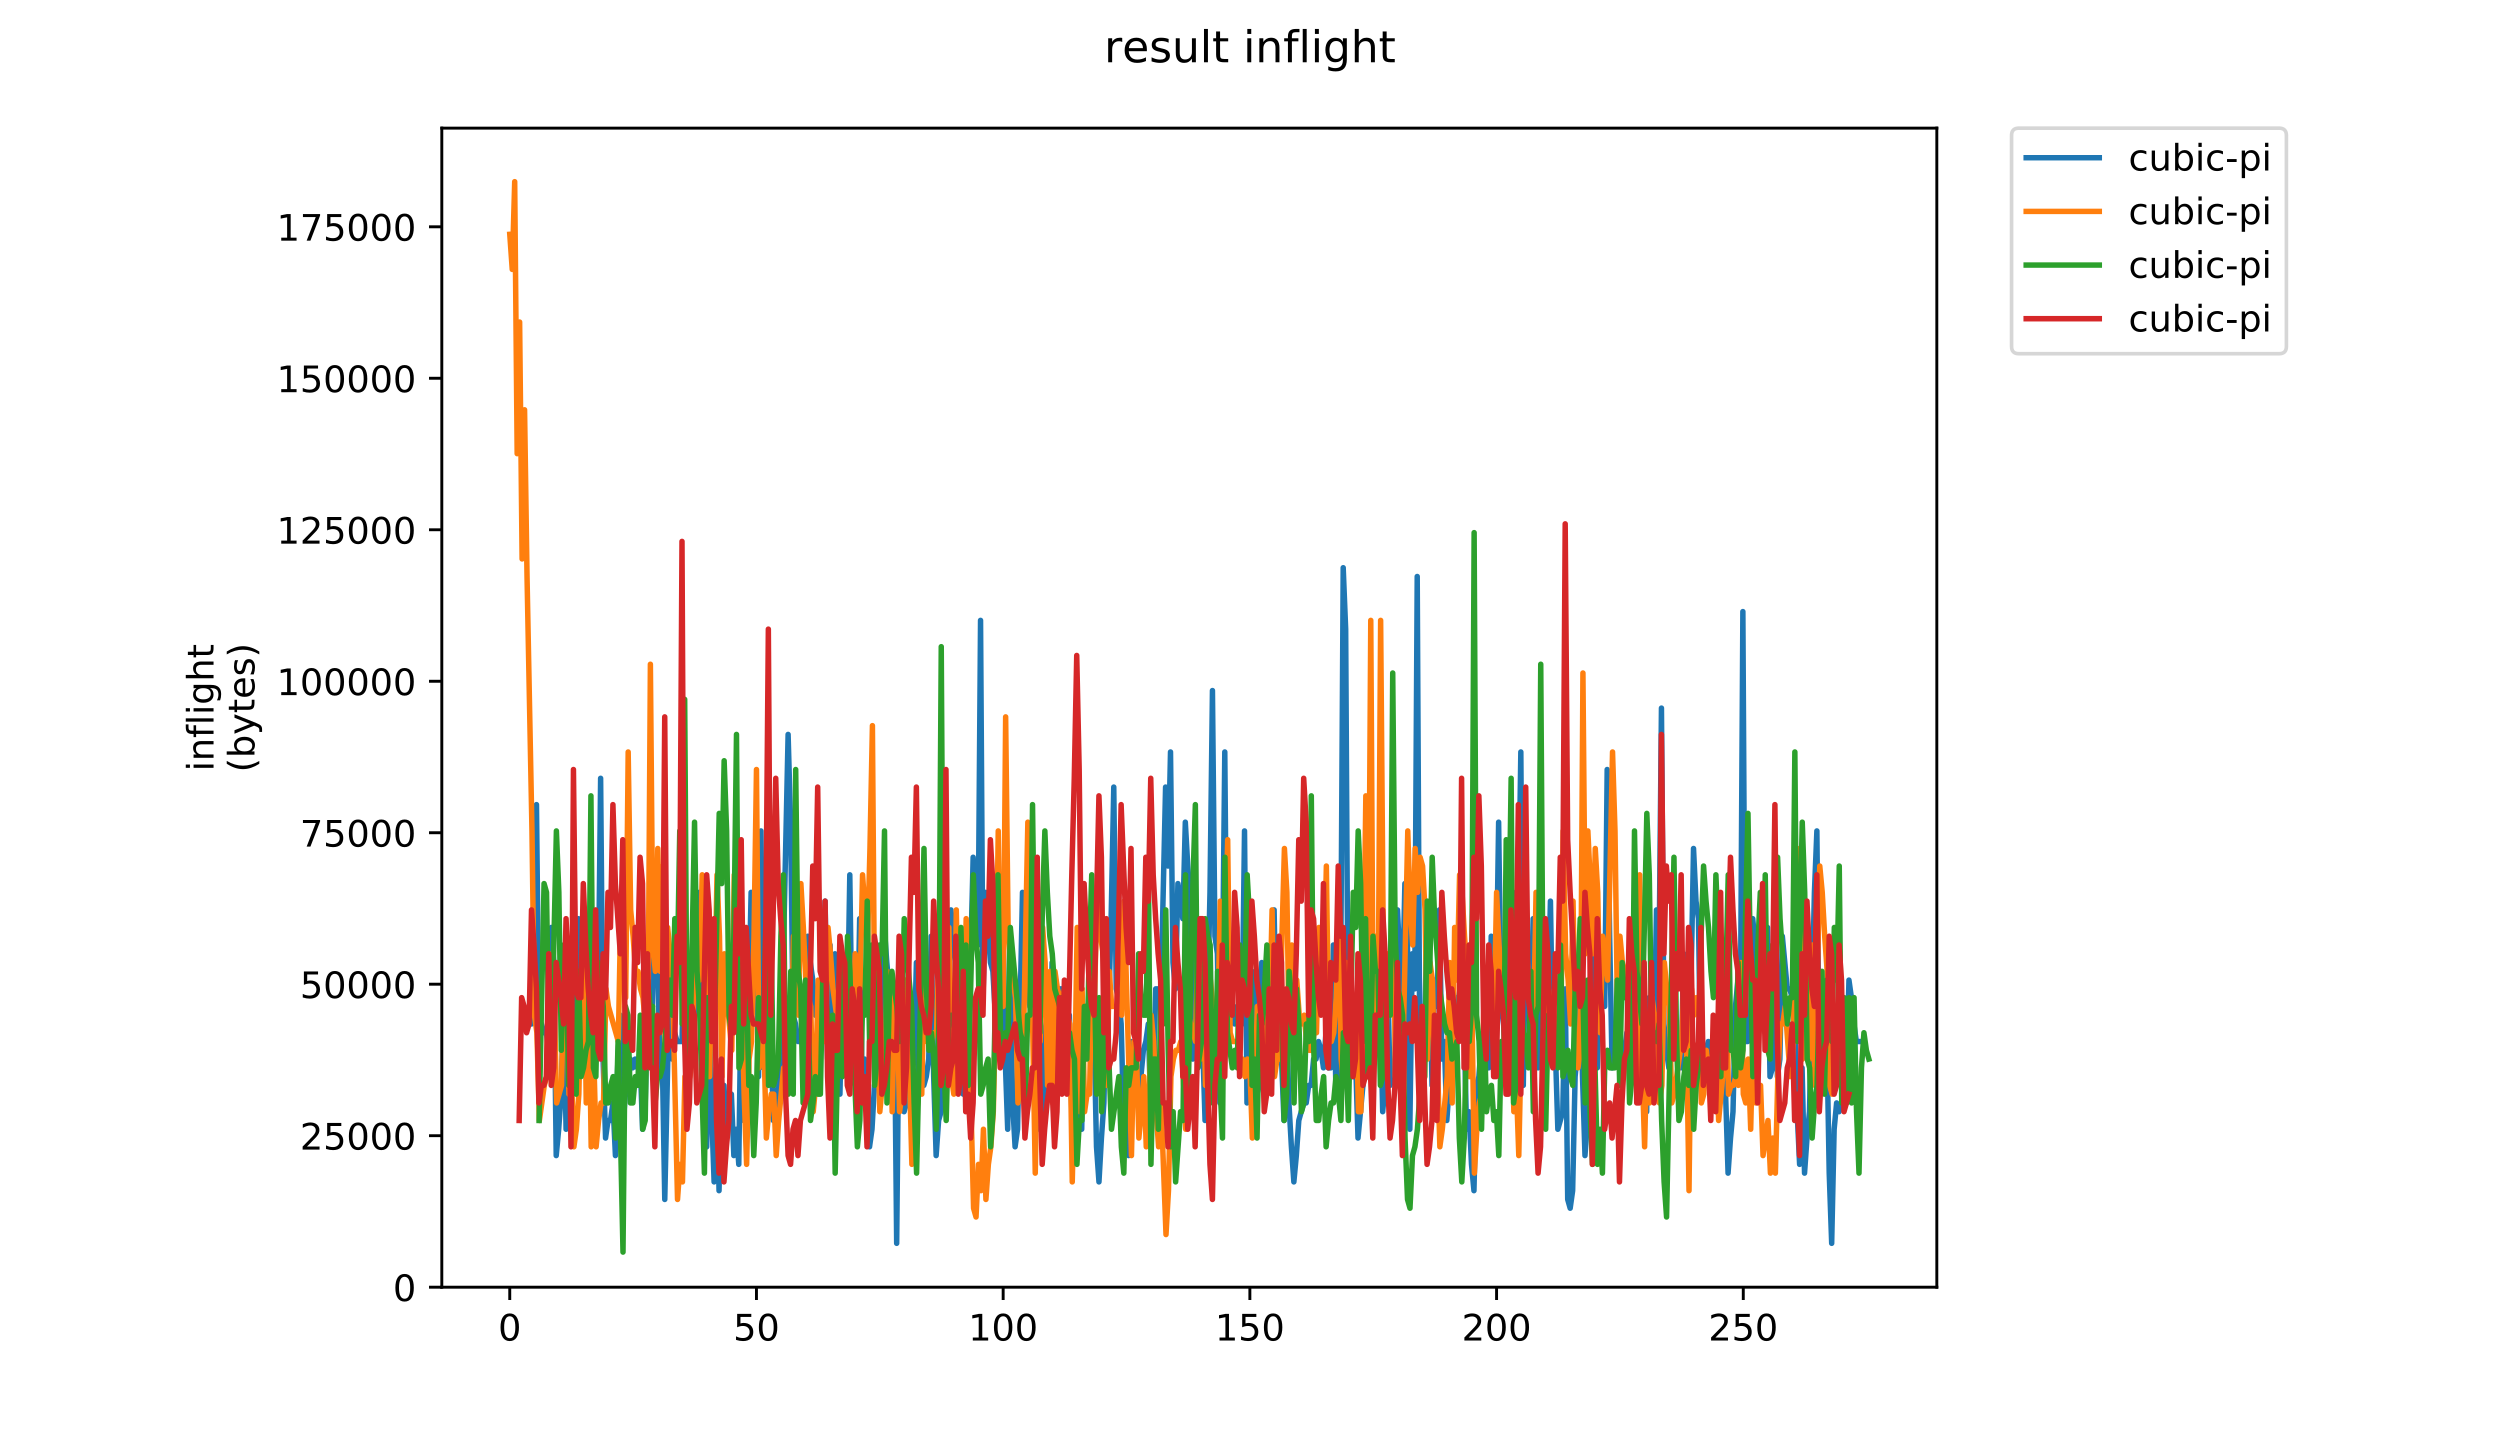 <?xml version="1.0" encoding="utf-8" standalone="no"?>
<!DOCTYPE svg PUBLIC "-//W3C//DTD SVG 1.1//EN"
  "http://www.w3.org/Graphics/SVG/1.1/DTD/svg11.dtd">
<!-- Created with matplotlib (https://matplotlib.org/) -->
<svg height="396pt" version="1.1" viewBox="0 0 684 396" width="684pt" xmlns="http://www.w3.org/2000/svg" xmlns:xlink="http://www.w3.org/1999/xlink">
 <defs>
  <style type="text/css">
*{stroke-linecap:butt;stroke-linejoin:round;}
  </style>
 </defs>
 <g id="figure_1">
  <g id="patch_1">
   <path d="M 0 396 
L 684 396 
L 684 0 
L 0 0 
z
" style="fill:#ffffff;"/>
  </g>
  <g id="axes_1">
   <g id="patch_2">
    <path d="M 120.879 352.174 
L 529.913 352.174 
L 529.913 35.062 
L 120.879 35.062 
z
" style="fill:#ffffff;"/>
   </g>
   <g id="matplotlib.axis_1">
    <g id="xtick_1">
     <g id="line2d_1">
      <defs>
       <path d="M 0 0 
L 0 3.5 
" id="mb5a540cf97" style="stroke:#000000;stroke-width:0.8;"/>
      </defs>
      <g>
       <use style="stroke:#000000;stroke-width:0.8;" x="139.468" xlink:href="#mb5a540cf97" y="352.174"/>
      </g>
     </g>
     <g id="text_1">
      <!-- 0 -->
      <defs>
       <path d="M 31.781 66.406 
Q 24.172 66.406 20.328 58.906 
Q 16.5 51.422 16.5 36.375 
Q 16.5 21.391 20.328 13.891 
Q 24.172 6.391 31.781 6.391 
Q 39.453 6.391 43.281 13.891 
Q 47.125 21.391 47.125 36.375 
Q 47.125 51.422 43.281 58.906 
Q 39.453 66.406 31.781 66.406 
z
M 31.781 74.219 
Q 44.047 74.219 50.516 64.516 
Q 56.984 54.828 56.984 36.375 
Q 56.984 17.969 50.516 8.266 
Q 44.047 -1.422 31.781 -1.422 
Q 19.531 -1.422 13.062 8.266 
Q 6.594 17.969 6.594 36.375 
Q 6.594 54.828 13.062 64.516 
Q 19.531 74.219 31.781 74.219 
z
" id="DejaVuSans-48"/>
      </defs>
      <g transform="translate(136.287 366.773)scale(0.1 -0.1)">
       <use xlink:href="#DejaVuSans-48"/>
      </g>
     </g>
    </g>
    <g id="xtick_2">
     <g id="line2d_2">
      <g>
       <use style="stroke:#000000;stroke-width:0.8;" x="206.967" xlink:href="#mb5a540cf97" y="352.174"/>
      </g>
     </g>
     <g id="text_2">
      <!-- 50 -->
      <defs>
       <path d="M 10.797 72.906 
L 49.516 72.906 
L 49.516 64.594 
L 19.828 64.594 
L 19.828 46.734 
Q 21.969 47.469 24.109 47.828 
Q 26.266 48.188 28.422 48.188 
Q 40.625 48.188 47.75 41.5 
Q 54.891 34.812 54.891 23.391 
Q 54.891 11.625 47.562 5.094 
Q 40.234 -1.422 26.906 -1.422 
Q 22.312 -1.422 17.547 -0.641 
Q 12.797 0.141 7.719 1.703 
L 7.719 11.625 
Q 12.109 9.234 16.797 8.062 
Q 21.484 6.891 26.703 6.891 
Q 35.156 6.891 40.078 11.328 
Q 45.016 15.766 45.016 23.391 
Q 45.016 31 40.078 35.438 
Q 35.156 39.891 26.703 39.891 
Q 22.75 39.891 18.812 39.016 
Q 14.891 38.141 10.797 36.281 
z
" id="DejaVuSans-53"/>
      </defs>
      <g transform="translate(200.604 366.773)scale(0.1 -0.1)">
       <use xlink:href="#DejaVuSans-53"/>
       <use x="63.623" xlink:href="#DejaVuSans-48"/>
      </g>
     </g>
    </g>
    <g id="xtick_3">
     <g id="line2d_3">
      <g>
       <use style="stroke:#000000;stroke-width:0.8;" x="274.465" xlink:href="#mb5a540cf97" y="352.174"/>
      </g>
     </g>
     <g id="text_3">
      <!-- 100 -->
      <defs>
       <path d="M 12.406 8.297 
L 28.516 8.297 
L 28.516 63.922 
L 10.984 60.406 
L 10.984 69.391 
L 28.422 72.906 
L 38.281 72.906 
L 38.281 8.297 
L 54.391 8.297 
L 54.391 0 
L 12.406 0 
z
" id="DejaVuSans-49"/>
      </defs>
      <g transform="translate(264.922 366.773)scale(0.1 -0.1)">
       <use xlink:href="#DejaVuSans-49"/>
       <use x="63.623" xlink:href="#DejaVuSans-48"/>
       <use x="127.246" xlink:href="#DejaVuSans-48"/>
      </g>
     </g>
    </g>
    <g id="xtick_4">
     <g id="line2d_4">
      <g>
       <use style="stroke:#000000;stroke-width:0.8;" x="341.964" xlink:href="#mb5a540cf97" y="352.174"/>
      </g>
     </g>
     <g id="text_4">
      <!-- 150 -->
      <g transform="translate(332.42 366.773)scale(0.1 -0.1)">
       <use xlink:href="#DejaVuSans-49"/>
       <use x="63.623" xlink:href="#DejaVuSans-53"/>
       <use x="127.246" xlink:href="#DejaVuSans-48"/>
      </g>
     </g>
    </g>
    <g id="xtick_5">
     <g id="line2d_5">
      <g>
       <use style="stroke:#000000;stroke-width:0.8;" x="409.463" xlink:href="#mb5a540cf97" y="352.174"/>
      </g>
     </g>
     <g id="text_5">
      <!-- 200 -->
      <defs>
       <path d="M 19.188 8.297 
L 53.609 8.297 
L 53.609 0 
L 7.328 0 
L 7.328 8.297 
Q 12.938 14.109 22.625 23.891 
Q 32.328 33.688 34.812 36.531 
Q 39.547 41.844 41.422 45.531 
Q 43.312 49.219 43.312 52.781 
Q 43.312 58.594 39.234 62.25 
Q 35.156 65.922 28.609 65.922 
Q 23.969 65.922 18.812 64.312 
Q 13.672 62.703 7.812 59.422 
L 7.812 69.391 
Q 13.766 71.781 18.938 73 
Q 24.125 74.219 28.422 74.219 
Q 39.75 74.219 46.484 68.547 
Q 53.219 62.891 53.219 53.422 
Q 53.219 48.922 51.531 44.891 
Q 49.859 40.875 45.406 35.406 
Q 44.188 33.984 37.641 27.219 
Q 31.109 20.453 19.188 8.297 
z
" id="DejaVuSans-50"/>
      </defs>
      <g transform="translate(399.919 366.773)scale(0.1 -0.1)">
       <use xlink:href="#DejaVuSans-50"/>
       <use x="63.623" xlink:href="#DejaVuSans-48"/>
       <use x="127.246" xlink:href="#DejaVuSans-48"/>
      </g>
     </g>
    </g>
    <g id="xtick_6">
     <g id="line2d_6">
      <g>
       <use style="stroke:#000000;stroke-width:0.8;" x="476.961" xlink:href="#mb5a540cf97" y="352.174"/>
      </g>
     </g>
     <g id="text_6">
      <!-- 250 -->
      <g transform="translate(467.417 366.773)scale(0.1 -0.1)">
       <use xlink:href="#DejaVuSans-50"/>
       <use x="63.623" xlink:href="#DejaVuSans-53"/>
       <use x="127.246" xlink:href="#DejaVuSans-48"/>
      </g>
     </g>
    </g>
   </g>
   <g id="matplotlib.axis_2">
    <g id="ytick_1">
     <g id="line2d_7">
      <defs>
       <path d="M 0 0 
L -3.5 0 
" id="mb38a19f67f" style="stroke:#000000;stroke-width:0.8;"/>
      </defs>
      <g>
       <use style="stroke:#000000;stroke-width:0.8;" x="120.879" xlink:href="#mb38a19f67f" y="352.174"/>
      </g>
     </g>
     <g id="text_7">
      <!-- 0 -->
      <g transform="translate(107.516 355.973)scale(0.1 -0.1)">
       <use xlink:href="#DejaVuSans-48"/>
      </g>
     </g>
    </g>
    <g id="ytick_2">
     <g id="line2d_8">
      <g>
       <use style="stroke:#000000;stroke-width:0.8;" x="120.879" xlink:href="#mb38a19f67f" y="310.728"/>
      </g>
     </g>
     <g id="text_8">
      <!-- 25000 -->
      <g transform="translate(82.066 314.528)scale(0.1 -0.1)">
       <use xlink:href="#DejaVuSans-50"/>
       <use x="63.623" xlink:href="#DejaVuSans-53"/>
       <use x="127.246" xlink:href="#DejaVuSans-48"/>
       <use x="190.869" xlink:href="#DejaVuSans-48"/>
       <use x="254.492" xlink:href="#DejaVuSans-48"/>
      </g>
     </g>
    </g>
    <g id="ytick_3">
     <g id="line2d_9">
      <g>
       <use style="stroke:#000000;stroke-width:0.8;" x="120.879" xlink:href="#mb38a19f67f" y="269.283"/>
      </g>
     </g>
     <g id="text_9">
      <!-- 50000 -->
      <g transform="translate(82.066 273.082)scale(0.1 -0.1)">
       <use xlink:href="#DejaVuSans-53"/>
       <use x="63.623" xlink:href="#DejaVuSans-48"/>
       <use x="127.246" xlink:href="#DejaVuSans-48"/>
       <use x="190.869" xlink:href="#DejaVuSans-48"/>
       <use x="254.492" xlink:href="#DejaVuSans-48"/>
      </g>
     </g>
    </g>
    <g id="ytick_4">
     <g id="line2d_10">
      <g>
       <use style="stroke:#000000;stroke-width:0.8;" x="120.879" xlink:href="#mb38a19f67f" y="227.837"/>
      </g>
     </g>
     <g id="text_10">
      <!-- 75000 -->
      <defs>
       <path d="M 8.203 72.906 
L 55.078 72.906 
L 55.078 68.703 
L 28.609 0 
L 18.312 0 
L 43.219 64.594 
L 8.203 64.594 
z
" id="DejaVuSans-55"/>
      </defs>
      <g transform="translate(82.066 231.636)scale(0.1 -0.1)">
       <use xlink:href="#DejaVuSans-55"/>
       <use x="63.623" xlink:href="#DejaVuSans-53"/>
       <use x="127.246" xlink:href="#DejaVuSans-48"/>
       <use x="190.869" xlink:href="#DejaVuSans-48"/>
       <use x="254.492" xlink:href="#DejaVuSans-48"/>
      </g>
     </g>
    </g>
    <g id="ytick_5">
     <g id="line2d_11">
      <g>
       <use style="stroke:#000000;stroke-width:0.8;" x="120.879" xlink:href="#mb38a19f67f" y="186.391"/>
      </g>
     </g>
     <g id="text_11">
      <!-- 100000 -->
      <g transform="translate(75.704 190.19)scale(0.1 -0.1)">
       <use xlink:href="#DejaVuSans-49"/>
       <use x="63.623" xlink:href="#DejaVuSans-48"/>
       <use x="127.246" xlink:href="#DejaVuSans-48"/>
       <use x="190.869" xlink:href="#DejaVuSans-48"/>
       <use x="254.492" xlink:href="#DejaVuSans-48"/>
       <use x="318.115" xlink:href="#DejaVuSans-48"/>
      </g>
     </g>
    </g>
    <g id="ytick_6">
     <g id="line2d_12">
      <g>
       <use style="stroke:#000000;stroke-width:0.8;" x="120.879" xlink:href="#mb38a19f67f" y="144.945"/>
      </g>
     </g>
     <g id="text_12">
      <!-- 125000 -->
      <g transform="translate(75.704 148.744)scale(0.1 -0.1)">
       <use xlink:href="#DejaVuSans-49"/>
       <use x="63.623" xlink:href="#DejaVuSans-50"/>
       <use x="127.246" xlink:href="#DejaVuSans-53"/>
       <use x="190.869" xlink:href="#DejaVuSans-48"/>
       <use x="254.492" xlink:href="#DejaVuSans-48"/>
       <use x="318.115" xlink:href="#DejaVuSans-48"/>
      </g>
     </g>
    </g>
    <g id="ytick_7">
     <g id="line2d_13">
      <g>
       <use style="stroke:#000000;stroke-width:0.8;" x="120.879" xlink:href="#mb38a19f67f" y="103.499"/>
      </g>
     </g>
     <g id="text_13">
      <!-- 150000 -->
      <g transform="translate(75.704 107.298)scale(0.1 -0.1)">
       <use xlink:href="#DejaVuSans-49"/>
       <use x="63.623" xlink:href="#DejaVuSans-53"/>
       <use x="127.246" xlink:href="#DejaVuSans-48"/>
       <use x="190.869" xlink:href="#DejaVuSans-48"/>
       <use x="254.492" xlink:href="#DejaVuSans-48"/>
       <use x="318.115" xlink:href="#DejaVuSans-48"/>
      </g>
     </g>
    </g>
    <g id="ytick_8">
     <g id="line2d_14">
      <g>
       <use style="stroke:#000000;stroke-width:0.8;" x="120.879" xlink:href="#mb38a19f67f" y="62.053"/>
      </g>
     </g>
     <g id="text_14">
      <!-- 175000 -->
      <g transform="translate(75.704 65.853)scale(0.1 -0.1)">
       <use xlink:href="#DejaVuSans-49"/>
       <use x="63.623" xlink:href="#DejaVuSans-55"/>
       <use x="127.246" xlink:href="#DejaVuSans-53"/>
       <use x="190.869" xlink:href="#DejaVuSans-48"/>
       <use x="254.492" xlink:href="#DejaVuSans-48"/>
       <use x="318.115" xlink:href="#DejaVuSans-48"/>
      </g>
     </g>
    </g>
    <g id="text_15">
     <!-- inflight -->
     <defs>
      <path d="M 9.422 54.688 
L 18.406 54.688 
L 18.406 0 
L 9.422 0 
z
M 9.422 75.984 
L 18.406 75.984 
L 18.406 64.594 
L 9.422 64.594 
z
" id="DejaVuSans-105"/>
      <path d="M 54.891 33.016 
L 54.891 0 
L 45.906 0 
L 45.906 32.719 
Q 45.906 40.484 42.875 44.328 
Q 39.844 48.188 33.797 48.188 
Q 26.516 48.188 22.312 43.547 
Q 18.109 38.922 18.109 30.906 
L 18.109 0 
L 9.078 0 
L 9.078 54.688 
L 18.109 54.688 
L 18.109 46.188 
Q 21.344 51.125 25.703 53.562 
Q 30.078 56 35.797 56 
Q 45.219 56 50.047 50.172 
Q 54.891 44.344 54.891 33.016 
z
" id="DejaVuSans-110"/>
      <path d="M 37.109 75.984 
L 37.109 68.5 
L 28.516 68.5 
Q 23.688 68.5 21.797 66.547 
Q 19.922 64.594 19.922 59.516 
L 19.922 54.688 
L 34.719 54.688 
L 34.719 47.703 
L 19.922 47.703 
L 19.922 0 
L 10.891 0 
L 10.891 47.703 
L 2.297 47.703 
L 2.297 54.688 
L 10.891 54.688 
L 10.891 58.5 
Q 10.891 67.625 15.141 71.797 
Q 19.391 75.984 28.609 75.984 
z
" id="DejaVuSans-102"/>
      <path d="M 9.422 75.984 
L 18.406 75.984 
L 18.406 0 
L 9.422 0 
z
" id="DejaVuSans-108"/>
      <path d="M 45.406 27.984 
Q 45.406 37.75 41.375 43.109 
Q 37.359 48.484 30.078 48.484 
Q 22.859 48.484 18.828 43.109 
Q 14.797 37.75 14.797 27.984 
Q 14.797 18.266 18.828 12.891 
Q 22.859 7.516 30.078 7.516 
Q 37.359 7.516 41.375 12.891 
Q 45.406 18.266 45.406 27.984 
z
M 54.391 6.781 
Q 54.391 -7.172 48.188 -13.984 
Q 42 -20.797 29.203 -20.797 
Q 24.469 -20.797 20.266 -20.094 
Q 16.062 -19.391 12.109 -17.922 
L 12.109 -9.188 
Q 16.062 -11.328 19.922 -12.344 
Q 23.781 -13.375 27.781 -13.375 
Q 36.625 -13.375 41.016 -8.766 
Q 45.406 -4.156 45.406 5.172 
L 45.406 9.625 
Q 42.625 4.781 38.281 2.391 
Q 33.938 0 27.875 0 
Q 17.828 0 11.672 7.656 
Q 5.516 15.328 5.516 27.984 
Q 5.516 40.672 11.672 48.328 
Q 17.828 56 27.875 56 
Q 33.938 56 38.281 53.609 
Q 42.625 51.219 45.406 46.391 
L 45.406 54.688 
L 54.391 54.688 
z
" id="DejaVuSans-103"/>
      <path d="M 54.891 33.016 
L 54.891 0 
L 45.906 0 
L 45.906 32.719 
Q 45.906 40.484 42.875 44.328 
Q 39.844 48.188 33.797 48.188 
Q 26.516 48.188 22.312 43.547 
Q 18.109 38.922 18.109 30.906 
L 18.109 0 
L 9.078 0 
L 9.078 75.984 
L 18.109 75.984 
L 18.109 46.188 
Q 21.344 51.125 25.703 53.562 
Q 30.078 56 35.797 56 
Q 45.219 56 50.047 50.172 
Q 54.891 44.344 54.891 33.016 
z
" id="DejaVuSans-104"/>
      <path d="M 18.312 70.219 
L 18.312 54.688 
L 36.812 54.688 
L 36.812 47.703 
L 18.312 47.703 
L 18.312 18.016 
Q 18.312 11.328 20.141 9.422 
Q 21.969 7.516 27.594 7.516 
L 36.812 7.516 
L 36.812 0 
L 27.594 0 
Q 17.188 0 13.234 3.875 
Q 9.281 7.766 9.281 18.016 
L 9.281 47.703 
L 2.688 47.703 
L 2.688 54.688 
L 9.281 54.688 
L 9.281 70.219 
z
" id="DejaVuSans-116"/>
     </defs>
     <g transform="translate(58.426 211.018)rotate(-90)scale(0.1 -0.1)">
      <use xlink:href="#DejaVuSans-105"/>
      <use x="27.783" xlink:href="#DejaVuSans-110"/>
      <use x="91.162" xlink:href="#DejaVuSans-102"/>
      <use x="126.367" xlink:href="#DejaVuSans-108"/>
      <use x="154.15" xlink:href="#DejaVuSans-105"/>
      <use x="181.934" xlink:href="#DejaVuSans-103"/>
      <use x="245.41" xlink:href="#DejaVuSans-104"/>
      <use x="308.789" xlink:href="#DejaVuSans-116"/>
     </g>
     <!-- (bytes) -->
     <defs>
      <path d="M 31 75.875 
Q 24.469 64.656 21.281 53.656 
Q 18.109 42.672 18.109 31.391 
Q 18.109 20.125 21.312 9.062 
Q 24.516 -2 31 -13.188 
L 23.188 -13.188 
Q 15.875 -1.703 12.234 9.375 
Q 8.594 20.453 8.594 31.391 
Q 8.594 42.281 12.203 53.312 
Q 15.828 64.359 23.188 75.875 
z
" id="DejaVuSans-40"/>
      <path d="M 48.688 27.297 
Q 48.688 37.203 44.609 42.844 
Q 40.531 48.484 33.406 48.484 
Q 26.266 48.484 22.188 42.844 
Q 18.109 37.203 18.109 27.297 
Q 18.109 17.391 22.188 11.75 
Q 26.266 6.109 33.406 6.109 
Q 40.531 6.109 44.609 11.75 
Q 48.688 17.391 48.688 27.297 
z
M 18.109 46.391 
Q 20.953 51.266 25.266 53.625 
Q 29.594 56 35.594 56 
Q 45.562 56 51.781 48.094 
Q 58.016 40.188 58.016 27.297 
Q 58.016 14.406 51.781 6.484 
Q 45.562 -1.422 35.594 -1.422 
Q 29.594 -1.422 25.266 0.953 
Q 20.953 3.328 18.109 8.203 
L 18.109 0 
L 9.078 0 
L 9.078 75.984 
L 18.109 75.984 
z
" id="DejaVuSans-98"/>
      <path d="M 32.172 -5.078 
Q 28.375 -14.844 24.75 -17.812 
Q 21.141 -20.797 15.094 -20.797 
L 7.906 -20.797 
L 7.906 -13.281 
L 13.188 -13.281 
Q 16.891 -13.281 18.938 -11.516 
Q 21 -9.766 23.484 -3.219 
L 25.094 0.875 
L 2.984 54.688 
L 12.5 54.688 
L 29.594 11.922 
L 46.688 54.688 
L 56.203 54.688 
z
" id="DejaVuSans-121"/>
      <path d="M 56.203 29.594 
L 56.203 25.203 
L 14.891 25.203 
Q 15.484 15.922 20.484 11.062 
Q 25.484 6.203 34.422 6.203 
Q 39.594 6.203 44.453 7.469 
Q 49.312 8.734 54.109 11.281 
L 54.109 2.781 
Q 49.266 0.734 44.188 -0.344 
Q 39.109 -1.422 33.891 -1.422 
Q 20.797 -1.422 13.156 6.188 
Q 5.516 13.812 5.516 26.812 
Q 5.516 40.234 12.766 48.109 
Q 20.016 56 32.328 56 
Q 43.359 56 49.781 48.891 
Q 56.203 41.797 56.203 29.594 
z
M 47.219 32.234 
Q 47.125 39.594 43.094 43.984 
Q 39.062 48.391 32.422 48.391 
Q 24.906 48.391 20.391 44.141 
Q 15.875 39.891 15.188 32.172 
z
" id="DejaVuSans-101"/>
      <path d="M 44.281 53.078 
L 44.281 44.578 
Q 40.484 46.531 36.375 47.5 
Q 32.281 48.484 27.875 48.484 
Q 21.188 48.484 17.844 46.438 
Q 14.5 44.391 14.5 40.281 
Q 14.5 37.156 16.891 35.375 
Q 19.281 33.594 26.516 31.984 
L 29.594 31.297 
Q 39.156 29.25 43.188 25.516 
Q 47.219 21.781 47.219 15.094 
Q 47.219 7.469 41.188 3.016 
Q 35.156 -1.422 24.609 -1.422 
Q 20.219 -1.422 15.453 -0.562 
Q 10.688 0.297 5.422 2 
L 5.422 11.281 
Q 10.406 8.688 15.234 7.391 
Q 20.062 6.109 24.812 6.109 
Q 31.156 6.109 34.562 8.281 
Q 37.984 10.453 37.984 14.406 
Q 37.984 18.062 35.516 20.016 
Q 33.062 21.969 24.703 23.781 
L 21.578 24.516 
Q 13.234 26.266 9.516 29.906 
Q 5.812 33.547 5.812 39.891 
Q 5.812 47.609 11.281 51.797 
Q 16.75 56 26.812 56 
Q 31.781 56 36.172 55.266 
Q 40.578 54.547 44.281 53.078 
z
" id="DejaVuSans-115"/>
      <path d="M 8.016 75.875 
L 15.828 75.875 
Q 23.141 64.359 26.781 53.312 
Q 30.422 42.281 30.422 31.391 
Q 30.422 20.453 26.781 9.375 
Q 23.141 -1.703 15.828 -13.188 
L 8.016 -13.188 
Q 14.5 -2 17.703 9.062 
Q 20.906 20.125 20.906 31.391 
Q 20.906 42.672 17.703 53.656 
Q 14.5 64.656 8.016 75.875 
z
" id="DejaVuSans-41"/>
     </defs>
     <g transform="translate(69.624 211.295)rotate(-90)scale(0.1 -0.1)">
      <use xlink:href="#DejaVuSans-40"/>
      <use x="39.014" xlink:href="#DejaVuSans-98"/>
      <use x="102.49" xlink:href="#DejaVuSans-121"/>
      <use x="161.67" xlink:href="#DejaVuSans-116"/>
      <use x="200.879" xlink:href="#DejaVuSans-101"/>
      <use x="262.402" xlink:href="#DejaVuSans-115"/>
      <use x="314.502" xlink:href="#DejaVuSans-41"/>
     </g>
    </g>
   </g>
   <g id="line2d_15">
    <path clip-path="url(#p02850c92b7)" d="M 144.755 277.757 
L 145.43 280.158 
L 146.78 220.144 
L 147.455 282.558 
L 148.13 280.158 
L 148.805 282.558 
L 149.48 282.558 
L 150.155 287.36 
L 150.83 253.752 
L 151.505 263.354 
L 152.18 316.166 
L 152.855 308.964 
L 153.53 299.362 
L 154.205 275.357 
L 154.88 308.964 
L 155.555 304.163 
L 156.23 270.556 
L 156.905 280.158 
L 157.58 280.158 
L 158.255 251.351 
L 158.93 258.553 
L 159.605 287.36 
L 160.28 287.36 
L 160.954 284.959 
L 161.629 256.152 
L 162.304 260.954 
L 162.979 272.956 
L 163.654 275.357 
L 164.329 212.943 
L 165.004 289.76 
L 165.679 311.365 
L 166.354 306.564 
L 167.029 306.564 
L 167.704 301.763 
L 168.379 316.166 
L 169.054 289.76 
L 169.729 277.757 
L 170.404 308.964 
L 171.079 299.362 
L 171.754 299.362 
L 172.429 289.76 
L 173.104 292.161 
L 173.779 289.76 
L 174.454 292.161 
L 175.129 289.76 
L 175.804 308.964 
L 176.479 304.163 
L 177.154 272.956 
L 177.829 275.357 
L 178.504 275.357 
L 179.179 244.15 
L 179.854 256.152 
L 180.529 292.161 
L 181.204 289.76 
L 181.879 328.169 
L 183.229 265.755 
L 183.904 289.76 
L 184.579 282.558 
L 185.254 284.959 
L 186.604 284.959 
L 187.279 251.351 
L 187.954 260.954 
L 188.629 268.155 
L 189.304 280.158 
L 190.654 275.357 
L 191.329 244.15 
L 192.004 287.36 
L 192.679 287.36 
L 193.354 313.765 
L 194.029 270.556 
L 194.704 304.163 
L 195.379 323.368 
L 196.054 292.161 
L 196.729 325.768 
L 197.404 296.962 
L 198.079 296.962 
L 198.754 311.365 
L 199.429 301.763 
L 200.104 299.362 
L 200.779 316.166 
L 201.454 308.964 
L 202.129 318.567 
L 202.804 268.155 
L 203.479 306.564 
L 204.154 277.757 
L 204.829 275.357 
L 205.504 244.15 
L 206.179 253.752 
L 206.854 258.553 
L 207.528 294.561 
L 208.203 227.346 
L 208.878 292.161 
L 209.553 272.956 
L 210.228 258.553 
L 211.578 306.564 
L 212.928 296.962 
L 213.603 294.561 
L 215.628 200.94 
L 216.303 224.945 
L 216.978 277.757 
L 217.653 280.158 
L 218.328 284.959 
L 220.353 284.959 
L 221.028 256.152 
L 221.703 263.354 
L 222.378 268.155 
L 223.053 277.757 
L 223.728 277.757 
L 224.403 284.959 
L 225.078 277.757 
L 225.753 246.55 
L 226.428 289.76 
L 227.103 258.553 
L 227.778 292.161 
L 228.453 260.954 
L 229.128 270.556 
L 229.803 299.362 
L 230.478 270.556 
L 231.153 272.956 
L 231.828 280.158 
L 232.503 239.349 
L 233.178 287.36 
L 233.853 289.76 
L 234.528 289.76 
L 235.203 251.351 
L 235.878 296.962 
L 236.553 289.76 
L 237.228 292.161 
L 237.903 313.765 
L 238.578 308.964 
L 239.253 296.962 
L 239.928 294.561 
L 240.603 284.959 
L 241.278 282.558 
L 241.953 253.752 
L 242.628 263.354 
L 243.303 270.556 
L 244.653 270.556 
L 245.328 340.171 
L 246.003 272.956 
L 246.678 277.757 
L 247.353 304.163 
L 248.028 301.763 
L 248.703 296.962 
L 249.378 294.561 
L 250.053 289.76 
L 250.728 263.354 
L 251.403 294.561 
L 252.078 296.962 
L 252.753 296.962 
L 253.427 294.561 
L 254.102 289.76 
L 254.777 256.152 
L 255.452 294.561 
L 256.127 316.166 
L 256.802 306.564 
L 257.477 304.163 
L 258.152 270.556 
L 258.827 272.956 
L 259.502 280.158 
L 260.177 248.951 
L 261.527 263.354 
L 262.202 265.755 
L 262.877 270.556 
L 263.552 299.362 
L 264.227 296.962 
L 264.902 289.76 
L 266.252 234.548 
L 267.602 258.553 
L 268.277 169.733 
L 268.952 272.956 
L 269.627 244.15 
L 270.977 263.354 
L 271.652 265.755 
L 272.327 277.757 
L 273.002 280.158 
L 273.677 287.36 
L 274.352 248.951 
L 275.027 289.76 
L 275.702 308.964 
L 276.377 260.954 
L 277.052 301.763 
L 277.727 313.765 
L 278.402 308.964 
L 279.752 244.15 
L 280.427 258.553 
L 281.102 270.556 
L 281.777 275.357 
L 282.452 270.556 
L 283.127 239.349 
L 283.802 308.964 
L 284.477 277.757 
L 285.152 282.558 
L 285.827 304.163 
L 286.502 299.362 
L 287.177 292.161 
L 287.852 263.354 
L 288.527 296.962 
L 289.202 282.558 
L 289.877 270.556 
L 290.552 270.556 
L 291.902 280.158 
L 292.577 277.757 
L 293.252 304.163 
L 294.602 304.163 
L 295.277 308.964 
L 295.952 308.964 
L 296.627 275.357 
L 297.302 275.357 
L 297.977 280.158 
L 298.652 282.558 
L 299.326 282.558 
L 300.001 313.765 
L 300.676 323.368 
L 301.351 311.365 
L 302.026 301.763 
L 302.701 270.556 
L 303.376 275.357 
L 304.051 248.951 
L 304.726 215.343 
L 305.401 270.556 
L 306.076 272.956 
L 306.751 280.158 
L 307.426 306.564 
L 308.101 304.163 
L 308.776 316.166 
L 309.451 284.959 
L 310.801 289.76 
L 311.476 301.763 
L 312.826 287.36 
L 313.501 284.959 
L 314.176 280.158 
L 314.851 304.163 
L 315.526 299.362 
L 316.201 270.556 
L 316.876 270.556 
L 317.551 275.357 
L 318.901 215.343 
L 319.576 236.948 
L 320.251 205.741 
L 320.926 263.354 
L 321.601 270.556 
L 322.276 241.749 
L 323.626 251.351 
L 324.301 224.945 
L 324.976 236.948 
L 325.651 246.55 
L 326.326 289.76 
L 327.001 260.954 
L 327.676 292.161 
L 328.351 289.76 
L 329.026 284.959 
L 329.701 306.564 
L 331.051 244.15 
L 331.726 188.937 
L 332.401 256.152 
L 333.076 260.954 
L 333.751 301.763 
L 334.426 270.556 
L 335.101 205.741 
L 335.776 282.558 
L 337.126 277.757 
L 337.801 280.158 
L 338.476 275.357 
L 339.151 280.158 
L 339.826 280.158 
L 340.501 227.346 
L 341.176 301.763 
L 341.851 292.161 
L 342.526 265.755 
L 343.201 270.556 
L 343.876 299.362 
L 344.551 296.962 
L 345.226 263.354 
L 345.9 272.956 
L 346.575 277.757 
L 347.25 294.561 
L 347.925 280.158 
L 348.6 248.951 
L 349.275 287.36 
L 349.95 289.76 
L 350.625 289.76 
L 351.3 306.564 
L 351.975 277.757 
L 352.65 301.763 
L 353.325 313.765 
L 354 323.368 
L 354.675 316.166 
L 355.35 306.564 
L 356.7 301.763 
L 357.375 301.763 
L 358.05 296.962 
L 358.725 296.962 
L 359.4 289.76 
L 360.075 289.76 
L 360.75 284.959 
L 361.425 287.36 
L 362.1 292.161 
L 362.775 282.558 
L 363.45 292.161 
L 364.125 292.161 
L 364.8 258.553 
L 365.475 296.962 
L 366.15 296.962 
L 366.825 265.755 
L 367.5 155.33 
L 368.175 172.133 
L 368.85 287.36 
L 369.525 292.161 
L 370.2 294.561 
L 370.875 289.76 
L 371.55 311.365 
L 372.9 296.962 
L 373.575 268.155 
L 374.25 268.155 
L 374.925 275.357 
L 375.6 277.757 
L 376.275 277.757 
L 376.95 275.357 
L 377.625 275.357 
L 378.3 304.163 
L 378.975 296.962 
L 379.65 265.755 
L 380.325 296.962 
L 381 294.561 
L 381.675 289.76 
L 382.35 248.951 
L 383.025 263.354 
L 383.7 272.956 
L 384.375 241.749 
L 385.05 256.152 
L 385.725 308.964 
L 386.4 260.954 
L 387.075 270.556 
L 387.75 157.73 
L 388.425 284.959 
L 389.1 284.959 
L 389.775 282.558 
L 390.45 248.951 
L 391.125 263.354 
L 391.799 296.962 
L 392.474 268.155 
L 393.149 275.357 
L 393.824 248.951 
L 394.499 289.76 
L 395.174 284.959 
L 395.849 306.564 
L 396.524 296.962 
L 397.199 268.155 
L 397.874 272.956 
L 398.549 272.956 
L 399.224 280.158 
L 400.574 280.158 
L 401.249 308.964 
L 401.924 304.163 
L 402.599 318.567 
L 403.274 325.768 
L 403.949 296.962 
L 404.624 294.561 
L 405.299 284.959 
L 405.974 289.76 
L 406.649 292.161 
L 407.324 292.161 
L 407.999 256.152 
L 408.674 268.155 
L 409.349 270.556 
L 410.024 224.945 
L 410.699 275.357 
L 411.374 280.158 
L 412.049 287.36 
L 412.724 251.351 
L 413.399 263.354 
L 414.074 270.556 
L 414.749 244.15 
L 415.424 251.351 
L 416.099 205.741 
L 416.774 296.962 
L 417.449 251.351 
L 418.124 263.354 
L 418.799 280.158 
L 419.474 251.351 
L 420.149 289.76 
L 420.824 292.161 
L 421.499 260.954 
L 422.174 270.556 
L 423.524 275.357 
L 424.199 246.55 
L 424.874 287.36 
L 425.549 287.36 
L 426.224 308.964 
L 427.574 304.163 
L 428.249 270.556 
L 428.924 328.169 
L 429.599 330.569 
L 430.274 325.768 
L 430.949 294.561 
L 431.624 287.36 
L 432.299 256.152 
L 432.974 294.561 
L 433.649 316.166 
L 434.324 306.564 
L 435.674 246.55 
L 436.349 260.954 
L 437.024 292.161 
L 437.698 260.954 
L 438.373 272.956 
L 439.048 275.357 
L 439.723 210.542 
L 440.398 256.152 
L 441.073 292.161 
L 442.423 282.558 
L 443.098 287.36 
L 443.773 289.76 
L 444.448 287.36 
L 445.123 282.558 
L 445.798 284.959 
L 447.148 284.959 
L 447.823 289.76 
L 448.498 258.553 
L 449.173 270.556 
L 449.848 272.956 
L 450.523 304.163 
L 451.198 272.956 
L 451.873 282.558 
L 452.548 284.959 
L 453.223 248.951 
L 453.898 263.354 
L 454.573 193.738 
L 455.248 280.158 
L 455.923 287.36 
L 456.598 292.161 
L 457.273 284.959 
L 458.623 289.76 
L 459.298 287.36 
L 459.973 292.161 
L 460.648 260.954 
L 461.323 296.962 
L 461.998 263.354 
L 462.673 268.155 
L 463.348 232.147 
L 464.023 246.55 
L 464.698 251.351 
L 465.373 296.962 
L 466.048 294.561 
L 466.723 287.36 
L 467.398 284.959 
L 468.748 289.76 
L 469.423 289.76 
L 470.098 292.161 
L 470.773 263.354 
L 471.448 270.556 
L 472.123 299.362 
L 472.798 320.967 
L 473.473 311.365 
L 474.148 304.163 
L 474.823 275.357 
L 475.498 268.155 
L 476.173 277.757 
L 476.848 167.332 
L 477.523 284.959 
L 478.198 284.959 
L 478.873 282.558 
L 479.548 251.351 
L 480.223 258.553 
L 480.898 272.956 
L 481.573 272.956 
L 482.248 280.158 
L 482.923 282.558 
L 483.597 253.752 
L 484.272 294.561 
L 484.947 292.161 
L 485.622 251.351 
L 486.297 294.561 
L 486.972 289.76 
L 487.647 256.152 
L 488.997 270.556 
L 489.672 270.556 
L 490.347 272.956 
L 491.022 277.757 
L 491.697 304.163 
L 492.372 318.567 
L 493.047 292.161 
L 493.722 320.967 
L 494.397 311.365 
L 495.072 304.163 
L 496.422 244.15 
L 497.097 227.346 
L 497.772 294.561 
L 498.447 284.959 
L 499.122 280.158 
L 499.797 282.558 
L 500.472 320.967 
L 501.147 340.171 
L 501.822 308.964 
L 502.497 301.763 
L 503.172 304.163 
L 504.522 299.362 
L 505.197 294.561 
L 505.872 268.155 
L 506.547 272.956 
L 507.222 280.158 
L 507.897 284.959 
L 508.572 284.959 
L 508.572 284.959 
" style="fill:none;stroke:#1f77b4;stroke-linecap:square;stroke-width:1.5;"/>
   </g>
   <g id="line2d_16">
    <path clip-path="url(#p02850c92b7)" d="M 139.471 64.109 
L 140.146 73.711 
L 140.821 49.706 
L 141.496 124.123 
L 142.171 88.114 
L 142.846 152.929 
L 143.521 112.12 
L 144.196 157.73 
L 145.546 227.346 
L 146.221 277.757 
L 146.896 282.558 
L 147.571 306.564 
L 148.921 296.962 
L 149.596 294.561 
L 150.271 260.954 
L 150.946 272.956 
L 151.621 272.956 
L 152.296 301.763 
L 153.646 296.962 
L 154.321 263.354 
L 154.996 272.956 
L 155.671 299.362 
L 156.346 294.561 
L 157.021 313.765 
L 157.696 308.964 
L 158.371 299.362 
L 159.046 268.155 
L 159.721 253.752 
L 160.396 301.763 
L 161.071 268.155 
L 161.746 313.765 
L 162.421 287.36 
L 163.096 313.765 
L 163.771 306.564 
L 164.446 301.763 
L 165.121 301.763 
L 165.795 270.556 
L 166.47 275.357 
L 169.17 284.959 
L 169.845 248.951 
L 170.52 263.354 
L 171.195 272.956 
L 171.87 205.741 
L 172.545 248.951 
L 173.22 256.152 
L 173.895 265.755 
L 174.57 265.755 
L 175.245 270.556 
L 175.92 272.956 
L 176.595 280.158 
L 177.27 284.959 
L 177.945 181.736 
L 178.62 258.553 
L 179.295 265.755 
L 179.97 232.147 
L 180.645 265.755 
L 181.32 236.948 
L 181.995 287.36 
L 182.67 253.752 
L 183.345 260.954 
L 184.02 270.556 
L 185.37 328.169 
L 186.045 318.567 
L 186.72 323.368 
L 187.395 294.561 
L 188.07 296.962 
L 188.745 294.561 
L 189.42 289.76 
L 190.095 258.553 
L 190.77 268.155 
L 191.445 268.155 
L 192.12 239.349 
L 192.795 253.752 
L 193.47 294.561 
L 194.145 294.561 
L 194.82 258.553 
L 195.495 275.357 
L 196.17 239.349 
L 196.845 256.152 
L 197.52 294.561 
L 198.195 260.954 
L 198.87 272.956 
L 200.22 287.36 
L 200.895 239.349 
L 201.57 263.354 
L 202.245 265.755 
L 202.92 272.956 
L 203.595 299.362 
L 204.27 318.567 
L 204.945 289.76 
L 205.62 284.959 
L 206.295 256.152 
L 206.97 210.542 
L 207.645 292.161 
L 208.32 287.36 
L 208.995 284.959 
L 209.67 311.365 
L 210.345 304.163 
L 211.02 299.362 
L 211.694 299.362 
L 212.369 316.166 
L 213.044 306.564 
L 214.394 292.161 
L 215.069 294.561 
L 215.744 294.561 
L 216.419 289.76 
L 217.094 256.152 
L 217.769 270.556 
L 218.444 277.757 
L 219.119 241.749 
L 219.794 253.752 
L 220.469 268.155 
L 221.144 272.956 
L 221.819 275.357 
L 222.494 304.163 
L 223.169 296.962 
L 223.844 268.155 
L 224.519 270.556 
L 225.194 284.959 
L 225.869 284.959 
L 226.544 253.752 
L 227.219 260.954 
L 227.894 270.556 
L 229.244 280.158 
L 229.919 292.161 
L 231.944 292.161 
L 232.619 289.76 
L 233.294 289.76 
L 233.969 260.954 
L 234.644 263.354 
L 235.319 270.556 
L 235.994 239.349 
L 237.344 258.553 
L 238.019 232.147 
L 238.694 198.539 
L 239.369 287.36 
L 240.044 280.158 
L 240.719 304.163 
L 241.394 296.962 
L 242.069 294.561 
L 242.744 265.755 
L 243.419 270.556 
L 244.094 304.163 
L 244.769 272.956 
L 245.444 275.357 
L 246.119 304.163 
L 246.794 299.362 
L 247.469 268.155 
L 248.144 268.155 
L 249.494 318.567 
L 250.169 313.765 
L 250.844 304.163 
L 251.519 296.962 
L 252.194 299.362 
L 252.869 263.354 
L 253.544 284.959 
L 254.894 284.959 
L 255.569 282.558 
L 256.244 282.558 
L 257.594 227.346 
L 258.268 239.349 
L 258.943 284.959 
L 259.618 253.752 
L 260.293 294.561 
L 260.968 299.362 
L 261.643 248.951 
L 262.318 282.558 
L 262.993 284.959 
L 263.668 284.959 
L 264.343 251.351 
L 265.018 263.354 
L 265.693 304.163 
L 266.368 330.569 
L 267.043 332.97 
L 267.718 318.567 
L 268.393 325.768 
L 269.068 308.964 
L 269.743 328.169 
L 270.418 318.567 
L 271.093 313.765 
L 271.768 304.163 
L 272.443 275.357 
L 273.118 227.346 
L 273.793 275.357 
L 274.468 275.357 
L 275.143 196.139 
L 275.818 253.752 
L 276.493 263.354 
L 277.843 272.956 
L 278.518 301.763 
L 279.193 294.561 
L 279.868 292.161 
L 281.218 224.945 
L 281.893 275.357 
L 282.568 282.558 
L 283.243 320.967 
L 283.918 282.558 
L 284.593 284.959 
L 285.268 253.752 
L 285.943 263.354 
L 286.618 296.962 
L 287.293 265.755 
L 287.968 301.763 
L 288.643 265.755 
L 289.318 270.556 
L 289.993 272.956 
L 290.668 272.956 
L 291.343 270.556 
L 292.018 277.757 
L 292.693 280.158 
L 293.368 323.368 
L 294.043 294.561 
L 294.718 253.752 
L 295.393 304.163 
L 296.068 270.556 
L 296.743 304.163 
L 297.418 299.362 
L 298.093 299.362 
L 298.768 268.155 
L 299.443 272.956 
L 300.118 246.55 
L 300.793 253.752 
L 302.143 263.354 
L 302.818 296.962 
L 303.493 265.755 
L 304.167 275.357 
L 306.192 275.357 
L 306.867 277.757 
L 307.542 246.55 
L 309.567 316.166 
L 310.242 284.959 
L 310.917 287.36 
L 311.592 311.365 
L 312.267 304.163 
L 312.942 294.561 
L 313.617 313.765 
L 314.292 306.564 
L 314.967 277.757 
L 315.642 284.959 
L 316.317 304.163 
L 316.992 313.765 
L 317.667 301.763 
L 319.017 337.771 
L 319.692 325.768 
L 320.367 294.561 
L 321.042 289.76 
L 321.717 287.36 
L 322.392 287.36 
L 323.067 284.959 
L 323.742 294.561 
L 324.417 308.964 
L 325.092 277.757 
L 327.117 284.959 
L 327.792 253.752 
L 328.467 289.76 
L 329.142 260.954 
L 329.817 296.962 
L 330.492 294.561 
L 331.167 268.155 
L 331.842 275.357 
L 332.517 280.158 
L 333.192 280.158 
L 333.867 246.55 
L 334.542 289.76 
L 335.892 229.746 
L 336.567 282.558 
L 337.242 284.959 
L 338.592 284.959 
L 339.267 289.76 
L 339.942 289.76 
L 340.617 294.561 
L 341.292 289.76 
L 341.967 292.161 
L 342.642 311.365 
L 343.317 301.763 
L 343.992 275.357 
L 344.667 275.357 
L 345.342 280.158 
L 346.017 301.763 
L 346.692 272.956 
L 347.367 277.757 
L 348.042 248.951 
L 348.717 294.561 
L 349.392 289.76 
L 350.066 289.76 
L 350.741 256.152 
L 351.416 232.147 
L 352.091 244.15 
L 352.766 287.36 
L 353.441 258.553 
L 354.116 270.556 
L 354.791 268.155 
L 355.466 277.757 
L 356.141 280.158 
L 356.816 277.757 
L 357.491 284.959 
L 358.166 287.36 
L 358.841 287.36 
L 359.516 282.558 
L 360.191 282.558 
L 360.866 253.752 
L 361.541 268.155 
L 362.216 268.155 
L 362.891 236.948 
L 363.566 284.959 
L 364.241 284.959 
L 364.916 282.558 
L 365.591 272.956 
L 366.266 251.351 
L 366.941 289.76 
L 367.616 296.962 
L 368.291 263.354 
L 368.966 270.556 
L 369.641 275.357 
L 370.316 272.956 
L 370.991 272.956 
L 371.666 304.163 
L 372.341 304.163 
L 373.016 270.556 
L 373.691 217.744 
L 374.366 275.357 
L 375.041 169.733 
L 375.716 282.558 
L 376.391 256.152 
L 377.066 275.357 
L 377.741 169.733 
L 378.416 251.351 
L 379.091 289.76 
L 379.766 260.954 
L 380.441 268.155 
L 381.116 236.948 
L 381.791 294.561 
L 382.466 284.959 
L 383.816 289.76 
L 385.166 227.346 
L 385.841 248.951 
L 386.516 258.553 
L 387.191 232.147 
L 387.866 244.15 
L 388.541 234.548 
L 389.216 236.948 
L 389.891 248.951 
L 390.566 289.76 
L 391.241 263.354 
L 391.916 268.155 
L 392.591 299.362 
L 393.266 289.76 
L 393.941 313.765 
L 394.616 308.964 
L 395.966 294.561 
L 396.64 263.354 
L 397.315 301.763 
L 397.99 253.752 
L 398.665 268.155 
L 399.34 239.349 
L 400.015 244.15 
L 400.69 256.152 
L 401.365 265.755 
L 402.04 294.561 
L 402.715 275.357 
L 403.39 320.967 
L 404.065 308.964 
L 404.74 301.763 
L 405.415 299.362 
L 406.09 270.556 
L 406.765 270.556 
L 407.44 272.956 
L 408.115 277.757 
L 408.79 277.757 
L 409.465 244.15 
L 410.14 258.553 
L 410.815 268.155 
L 411.49 270.556 
L 412.165 280.158 
L 412.84 284.959 
L 413.515 277.757 
L 414.19 304.163 
L 414.865 296.962 
L 415.54 316.166 
L 416.89 253.752 
L 417.565 258.553 
L 418.915 277.757 
L 419.59 280.158 
L 420.265 244.15 
L 420.94 258.553 
L 421.615 268.155 
L 422.29 272.956 
L 422.965 296.962 
L 423.64 270.556 
L 424.315 275.357 
L 424.99 275.357 
L 425.665 282.558 
L 426.34 287.36 
L 427.015 284.959 
L 427.69 227.346 
L 428.365 260.954 
L 429.04 268.155 
L 429.715 280.158 
L 430.39 246.55 
L 431.065 289.76 
L 431.74 292.161 
L 432.415 287.36 
L 433.09 184.136 
L 433.765 260.954 
L 434.44 227.346 
L 435.115 241.749 
L 435.79 260.954 
L 436.465 232.147 
L 437.14 244.15 
L 437.815 282.558 
L 438.49 256.152 
L 439.165 260.954 
L 439.84 268.155 
L 441.19 205.741 
L 441.865 227.346 
L 442.539 277.757 
L 443.214 256.152 
L 443.889 263.354 
L 444.564 265.755 
L 445.239 265.755 
L 445.914 294.561 
L 446.589 263.354 
L 447.264 292.161 
L 447.939 296.962 
L 448.614 239.349 
L 449.289 292.161 
L 449.964 313.765 
L 450.639 284.959 
L 451.314 301.763 
L 451.989 272.956 
L 452.664 277.757 
L 453.339 277.757 
L 454.014 301.763 
L 454.689 296.962 
L 455.364 263.354 
L 456.039 270.556 
L 456.714 275.357 
L 457.389 301.763 
L 458.064 299.362 
L 460.089 284.959 
L 460.764 268.155 
L 461.439 284.959 
L 462.114 325.768 
L 462.789 270.556 
L 463.464 277.757 
L 464.139 272.956 
L 464.814 272.956 
L 465.489 301.763 
L 466.164 299.362 
L 466.839 287.36 
L 467.514 292.161 
L 468.189 292.161 
L 469.539 282.558 
L 470.214 306.564 
L 471.564 292.161 
L 472.239 263.354 
L 472.914 299.362 
L 473.589 296.962 
L 474.264 296.962 
L 474.939 294.561 
L 475.614 296.962 
L 476.289 263.354 
L 476.964 299.362 
L 477.639 301.763 
L 478.314 289.76 
L 478.989 308.964 
L 479.664 280.158 
L 480.339 301.763 
L 481.689 296.962 
L 482.364 316.166 
L 483.714 306.564 
L 484.389 320.967 
L 485.064 311.365 
L 485.739 320.967 
L 486.414 294.561 
L 487.089 280.158 
L 487.764 280.158 
L 488.438 275.357 
L 489.788 294.561 
L 490.463 289.76 
L 491.813 232.147 
L 492.488 246.55 
L 493.163 289.76 
L 493.838 287.36 
L 494.513 253.752 
L 495.188 289.76 
L 495.863 258.553 
L 496.538 296.962 
L 497.888 236.948 
L 498.563 244.15 
L 499.238 256.152 
L 499.913 265.755 
L 500.588 296.962 
L 501.263 299.362 
L 501.938 289.76 
L 502.613 292.161 
L 503.288 292.161 
L 503.288 292.161 
" style="fill:none;stroke:#ff7f0e;stroke-linecap:square;stroke-width:1.5;"/>
   </g>
   <g id="line2d_17">
    <path clip-path="url(#p02850c92b7)" d="M 147.503 306.564 
L 148.853 241.749 
L 149.528 244.15 
L 150.203 287.36 
L 150.878 287.36 
L 152.228 227.346 
L 152.903 244.15 
L 153.578 287.36 
L 154.253 258.553 
L 154.928 265.755 
L 155.603 296.962 
L 156.278 265.755 
L 156.953 296.962 
L 157.628 299.362 
L 158.303 265.755 
L 158.978 294.561 
L 159.653 292.161 
L 160.328 287.36 
L 161.003 284.959 
L 161.678 217.744 
L 162.353 292.161 
L 163.028 294.561 
L 163.703 263.354 
L 164.378 268.155 
L 165.053 275.357 
L 165.728 301.763 
L 166.403 301.763 
L 167.078 296.962 
L 167.753 294.561 
L 168.428 311.365 
L 169.103 284.959 
L 169.778 311.365 
L 170.453 342.572 
L 171.128 275.357 
L 171.803 277.757 
L 172.478 301.763 
L 173.153 301.763 
L 173.828 294.561 
L 174.503 296.962 
L 175.178 277.757 
L 175.853 308.964 
L 176.528 306.564 
L 177.203 268.155 
L 177.878 275.357 
L 178.553 275.357 
L 179.228 301.763 
L 179.903 294.561 
L 180.578 294.561 
L 181.253 292.161 
L 181.928 284.959 
L 182.603 275.357 
L 183.278 268.155 
L 183.953 277.757 
L 184.628 251.351 
L 185.303 265.755 
L 185.978 227.346 
L 186.653 280.158 
L 187.328 191.338 
L 188.003 289.76 
L 188.677 292.161 
L 190.027 224.945 
L 190.702 265.755 
L 191.377 275.357 
L 192.727 320.967 
L 193.402 272.956 
L 194.077 282.558 
L 194.752 280.158 
L 195.427 282.558 
L 196.777 222.545 
L 197.452 241.749 
L 198.127 208.142 
L 198.802 227.346 
L 199.477 277.757 
L 200.152 282.558 
L 200.827 253.752 
L 201.502 200.94 
L 202.177 292.161 
L 202.852 289.76 
L 203.527 260.954 
L 204.202 265.755 
L 204.877 296.962 
L 205.552 294.561 
L 206.227 316.166 
L 206.902 301.763 
L 207.577 272.956 
L 208.252 277.757 
L 208.927 280.158 
L 209.602 251.351 
L 210.277 296.962 
L 210.952 256.152 
L 211.627 296.962 
L 212.302 294.561 
L 212.977 289.76 
L 213.652 256.152 
L 214.327 239.349 
L 215.002 296.962 
L 215.677 299.362 
L 216.352 265.755 
L 217.027 299.362 
L 217.702 210.542 
L 218.377 265.755 
L 219.052 270.556 
L 219.727 301.763 
L 220.402 268.155 
L 221.077 272.956 
L 221.752 306.564 
L 222.427 301.763 
L 223.102 294.561 
L 223.777 299.362 
L 224.452 299.362 
L 225.127 265.755 
L 225.802 272.956 
L 227.152 282.558 
L 227.827 277.757 
L 228.502 320.967 
L 229.852 258.553 
L 230.527 294.561 
L 231.202 289.76 
L 231.877 256.152 
L 232.552 265.755 
L 233.227 294.561 
L 233.902 296.962 
L 234.577 313.765 
L 235.251 306.564 
L 235.926 277.757 
L 236.601 277.757 
L 237.276 246.55 
L 237.951 287.36 
L 238.626 258.553 
L 239.301 296.962 
L 239.976 289.76 
L 240.651 258.553 
L 241.326 260.954 
L 242.001 227.346 
L 242.676 301.763 
L 243.351 270.556 
L 244.026 265.755 
L 245.376 275.357 
L 246.051 284.959 
L 246.726 282.558 
L 247.401 251.351 
L 248.076 258.553 
L 248.751 268.155 
L 249.426 275.357 
L 250.101 301.763 
L 250.776 320.967 
L 252.801 232.147 
L 253.476 270.556 
L 254.151 287.36 
L 254.826 282.558 
L 255.501 289.76 
L 256.176 308.964 
L 256.851 280.158 
L 257.526 176.935 
L 258.201 289.76 
L 258.876 306.564 
L 259.551 280.158 
L 260.226 277.757 
L 261.576 282.558 
L 262.251 282.558 
L 262.926 253.752 
L 263.601 289.76 
L 264.276 258.553 
L 264.951 296.962 
L 266.301 239.349 
L 266.976 256.152 
L 267.651 263.354 
L 268.326 299.362 
L 269.001 296.962 
L 269.676 292.161 
L 270.351 289.76 
L 271.026 313.765 
L 271.701 304.163 
L 273.051 239.349 
L 273.726 282.558 
L 274.401 287.36 
L 275.076 282.558 
L 275.751 284.959 
L 276.426 253.752 
L 279.126 282.558 
L 279.801 284.959 
L 280.476 306.564 
L 281.15 277.757 
L 281.825 277.757 
L 282.5 220.144 
L 283.175 272.956 
L 283.85 282.558 
L 284.525 282.558 
L 285.2 248.951 
L 285.875 227.346 
L 286.55 244.15 
L 287.225 256.152 
L 287.9 260.954 
L 288.575 270.556 
L 289.925 275.357 
L 290.6 272.956 
L 291.275 275.357 
L 291.95 282.558 
L 292.625 282.558 
L 293.3 287.36 
L 293.975 289.76 
L 294.65 318.567 
L 295.325 306.564 
L 296 306.564 
L 296.675 275.357 
L 297.35 289.76 
L 298.025 260.954 
L 298.7 239.349 
L 299.375 265.755 
L 300.05 299.362 
L 300.725 272.956 
L 301.4 304.163 
L 302.075 292.161 
L 302.75 272.956 
L 304.1 308.964 
L 306.125 294.561 
L 306.8 313.765 
L 307.475 320.967 
L 308.15 292.161 
L 308.825 296.962 
L 309.5 292.161 
L 310.85 292.161 
L 311.525 260.954 
L 312.2 272.956 
L 312.875 277.757 
L 313.55 277.757 
L 314.225 241.749 
L 314.9 318.567 
L 315.575 289.76 
L 316.25 289.76 
L 316.925 308.964 
L 317.6 272.956 
L 318.275 280.158 
L 318.95 248.951 
L 319.625 287.36 
L 320.3 313.765 
L 320.975 304.163 
L 321.65 323.368 
L 323 304.163 
L 323.675 306.564 
L 324.35 239.349 
L 325.025 301.763 
L 326.375 241.749 
L 327.049 220.144 
L 327.724 292.161 
L 329.074 282.558 
L 329.749 251.351 
L 330.424 256.152 
L 331.099 258.553 
L 331.774 301.763 
L 332.449 294.561 
L 333.124 265.755 
L 333.799 296.962 
L 334.474 311.365 
L 335.149 234.548 
L 335.824 282.558 
L 337.174 292.161 
L 337.849 287.36 
L 338.524 292.161 
L 339.199 258.553 
L 339.874 268.155 
L 340.549 270.556 
L 341.224 239.349 
L 341.899 251.351 
L 342.574 296.962 
L 343.249 289.76 
L 343.924 311.365 
L 344.599 277.757 
L 345.274 280.158 
L 345.949 270.556 
L 346.624 258.553 
L 347.299 294.561 
L 347.974 294.561 
L 348.649 265.755 
L 349.324 275.357 
L 349.999 275.357 
L 350.674 277.757 
L 351.349 306.564 
L 352.024 299.362 
L 352.699 265.755 
L 353.374 272.956 
L 354.049 301.763 
L 354.724 270.556 
L 355.399 280.158 
L 356.074 304.163 
L 356.749 301.763 
L 357.424 280.158 
L 358.099 284.959 
L 358.774 217.744 
L 359.449 287.36 
L 360.124 306.564 
L 360.799 306.564 
L 361.474 299.362 
L 362.149 294.561 
L 362.824 313.765 
L 363.499 306.564 
L 364.174 301.763 
L 364.849 301.763 
L 365.524 294.561 
L 366.199 299.362 
L 366.874 306.564 
L 367.549 282.558 
L 368.224 284.959 
L 368.899 306.564 
L 370.249 244.15 
L 370.924 253.752 
L 371.599 227.346 
L 372.274 241.749 
L 372.948 284.959 
L 373.623 251.351 
L 374.298 294.561 
L 374.973 289.76 
L 375.648 256.152 
L 376.323 265.755 
L 376.998 265.755 
L 377.673 296.962 
L 378.348 294.561 
L 379.023 265.755 
L 379.698 272.956 
L 380.373 277.757 
L 381.048 184.136 
L 381.723 256.152 
L 382.398 270.556 
L 383.073 272.956 
L 383.748 277.757 
L 384.423 311.365 
L 385.098 328.169 
L 385.773 330.569 
L 386.448 316.166 
L 387.123 313.765 
L 387.798 308.964 
L 388.473 299.362 
L 389.823 294.561 
L 390.498 246.55 
L 391.173 265.755 
L 391.848 234.548 
L 392.523 251.351 
L 393.873 270.556 
L 395.223 280.158 
L 395.898 282.558 
L 396.573 282.558 
L 397.248 289.76 
L 398.598 284.959 
L 399.273 311.365 
L 399.948 323.368 
L 400.623 311.365 
L 401.298 280.158 
L 401.973 284.959 
L 402.648 275.357 
L 403.323 145.728 
L 403.998 277.757 
L 404.673 284.959 
L 405.348 308.964 
L 406.023 277.757 
L 406.698 304.163 
L 407.373 299.362 
L 408.048 296.962 
L 408.723 306.564 
L 409.398 304.163 
L 410.073 316.166 
L 410.748 284.959 
L 411.423 289.76 
L 412.098 229.746 
L 412.773 258.553 
L 413.448 212.943 
L 414.123 301.763 
L 414.798 296.962 
L 415.473 263.354 
L 416.823 282.558 
L 417.498 284.959 
L 418.173 292.161 
L 418.848 265.755 
L 419.522 304.163 
L 420.197 277.757 
L 420.872 275.357 
L 421.547 181.736 
L 422.222 280.158 
L 422.897 308.964 
L 423.572 277.757 
L 424.247 280.158 
L 424.922 284.959 
L 425.597 284.959 
L 426.272 292.161 
L 426.947 258.553 
L 427.622 294.561 
L 428.297 292.161 
L 428.972 287.36 
L 429.647 294.561 
L 430.322 296.962 
L 430.997 268.155 
L 431.672 268.155 
L 432.347 251.351 
L 433.022 268.155 
L 433.697 301.763 
L 434.372 268.155 
L 435.047 304.163 
L 435.722 318.567 
L 436.397 292.161 
L 437.072 318.567 
L 437.747 308.964 
L 438.422 320.967 
L 439.097 289.76 
L 439.772 287.36 
L 440.447 292.161 
L 441.797 292.161 
L 442.472 268.155 
L 443.147 296.962 
L 443.822 263.354 
L 444.497 272.956 
L 445.172 270.556 
L 445.847 301.763 
L 446.522 294.561 
L 447.197 227.346 
L 447.872 265.755 
L 449.222 280.158 
L 449.897 253.752 
L 450.572 222.545 
L 451.247 239.349 
L 451.922 284.959 
L 452.597 282.558 
L 453.272 284.959 
L 453.947 280.158 
L 454.622 306.564 
L 455.297 323.368 
L 455.972 332.97 
L 457.997 234.548 
L 458.672 282.558 
L 459.347 306.564 
L 460.022 304.163 
L 460.697 294.561 
L 461.372 289.76 
L 462.047 296.962 
L 462.722 287.36 
L 463.397 308.964 
L 464.072 296.962 
L 464.747 292.161 
L 465.421 256.152 
L 466.096 236.948 
L 466.771 246.55 
L 467.446 253.752 
L 468.121 265.755 
L 468.796 272.956 
L 469.471 239.349 
L 470.146 256.152 
L 470.821 294.561 
L 471.496 265.755 
L 472.171 268.155 
L 472.846 239.349 
L 473.521 287.36 
L 474.196 287.36 
L 474.871 294.561 
L 475.546 263.354 
L 476.221 292.161 
L 476.896 287.36 
L 477.571 251.351 
L 478.246 222.545 
L 478.921 263.354 
L 479.596 294.561 
L 480.271 292.161 
L 480.946 258.553 
L 481.621 244.15 
L 482.296 280.158 
L 482.971 239.349 
L 483.646 287.36 
L 484.321 289.76 
L 484.996 258.553 
L 485.671 270.556 
L 486.346 234.548 
L 487.021 251.351 
L 487.696 260.954 
L 488.371 272.956 
L 489.046 280.158 
L 489.721 272.956 
L 490.396 272.956 
L 491.071 205.741 
L 491.746 284.959 
L 493.096 224.945 
L 493.771 244.15 
L 494.446 289.76 
L 495.121 292.161 
L 495.796 311.365 
L 496.471 301.763 
L 497.146 296.962 
L 497.821 270.556 
L 498.496 265.755 
L 499.171 299.362 
L 499.846 268.155 
L 500.521 270.556 
L 501.196 284.959 
L 501.871 253.752 
L 502.546 268.155 
L 503.221 236.948 
L 503.896 301.763 
L 504.571 272.956 
L 505.246 301.763 
L 505.921 272.956 
L 506.596 301.763 
L 507.271 272.956 
L 507.946 304.163 
L 508.621 320.967 
L 509.296 292.161 
L 509.971 282.558 
L 510.646 287.36 
L 511.32 289.76 
L 511.32 289.76 
" style="fill:none;stroke:#2ca02c;stroke-linecap:square;stroke-width:1.5;"/>
   </g>
   <g id="line2d_18">
    <path clip-path="url(#p02850c92b7)" d="M 142.045 306.564 
L 142.72 272.956 
L 143.395 275.357 
L 144.07 282.558 
L 144.745 280.158 
L 145.42 248.951 
L 146.095 258.553 
L 146.77 270.556 
L 147.445 301.763 
L 148.12 296.962 
L 148.795 296.962 
L 149.47 294.561 
L 150.145 260.954 
L 150.82 296.962 
L 151.495 292.161 
L 152.17 263.354 
L 153.52 272.956 
L 154.195 280.158 
L 154.87 251.351 
L 155.545 265.755 
L 156.22 313.765 
L 156.895 210.542 
L 157.57 270.556 
L 158.245 272.956 
L 158.92 272.956 
L 159.595 241.749 
L 160.27 258.553 
L 160.945 270.556 
L 161.62 277.757 
L 162.295 282.558 
L 162.97 248.951 
L 163.645 287.36 
L 164.32 289.76 
L 164.995 260.954 
L 165.67 272.956 
L 166.345 244.15 
L 167.02 253.752 
L 167.695 220.144 
L 168.37 241.749 
L 169.72 260.954 
L 170.395 229.746 
L 171.07 284.959 
L 171.745 282.558 
L 172.42 282.558 
L 173.095 287.36 
L 173.77 253.752 
L 174.445 263.354 
L 175.12 234.548 
L 175.795 241.749 
L 176.47 292.161 
L 177.145 260.954 
L 177.82 292.161 
L 178.495 292.161 
L 179.17 313.765 
L 179.845 277.757 
L 180.52 282.558 
L 181.195 280.158 
L 181.87 196.139 
L 182.545 287.36 
L 183.22 284.959 
L 183.895 284.959 
L 184.57 287.36 
L 185.245 256.152 
L 185.92 263.354 
L 186.594 148.128 
L 187.269 282.558 
L 187.944 308.964 
L 188.619 301.763 
L 189.294 275.357 
L 189.969 277.757 
L 190.644 301.763 
L 191.994 296.962 
L 193.344 239.349 
L 194.019 248.951 
L 194.694 284.959 
L 195.369 251.351 
L 196.044 306.564 
L 196.719 320.967 
L 197.394 289.76 
L 198.069 323.368 
L 198.744 313.765 
L 199.419 306.564 
L 200.094 275.357 
L 200.769 282.558 
L 201.444 248.951 
L 202.119 260.954 
L 202.794 229.746 
L 203.469 280.158 
L 204.144 253.752 
L 205.494 277.757 
L 206.169 280.158 
L 207.519 280.158 
L 208.869 284.959 
L 209.544 251.351 
L 210.219 172.133 
L 210.894 277.757 
L 211.569 248.951 
L 212.244 212.943 
L 212.919 241.749 
L 213.594 251.351 
L 214.269 258.553 
L 214.944 299.362 
L 215.619 316.166 
L 216.294 318.567 
L 216.969 308.964 
L 217.644 306.564 
L 218.319 316.166 
L 218.994 306.564 
L 221.019 299.362 
L 222.369 236.948 
L 223.044 251.351 
L 223.719 215.343 
L 224.394 265.755 
L 225.069 268.155 
L 225.744 246.55 
L 226.419 294.561 
L 227.094 311.365 
L 227.769 280.158 
L 228.444 287.36 
L 229.119 287.36 
L 229.794 256.152 
L 230.469 260.954 
L 231.144 263.354 
L 231.819 296.962 
L 232.493 299.362 
L 233.168 270.556 
L 233.843 275.357 
L 234.518 304.163 
L 235.193 270.556 
L 235.868 301.763 
L 236.543 294.561 
L 237.218 313.765 
L 237.893 284.959 
L 238.568 284.959 
L 239.243 256.152 
L 240.593 265.755 
L 241.268 299.362 
L 241.943 296.962 
L 242.618 292.161 
L 243.293 284.959 
L 243.968 284.959 
L 244.643 287.36 
L 245.318 287.36 
L 245.993 256.152 
L 246.668 260.954 
L 247.343 301.763 
L 248.018 292.161 
L 249.368 234.548 
L 250.043 244.15 
L 250.718 215.343 
L 251.393 270.556 
L 252.068 275.357 
L 252.743 277.757 
L 253.418 282.558 
L 254.093 282.558 
L 254.768 275.357 
L 255.443 246.55 
L 256.118 260.954 
L 256.793 270.556 
L 257.468 296.962 
L 258.143 292.161 
L 258.818 210.542 
L 259.493 296.962 
L 260.168 292.161 
L 260.843 289.76 
L 261.518 256.152 
L 262.193 299.362 
L 262.868 294.561 
L 263.543 265.755 
L 264.218 304.163 
L 264.893 299.362 
L 265.568 311.365 
L 266.243 301.763 
L 266.918 272.956 
L 267.593 270.556 
L 268.268 270.556 
L 268.943 277.757 
L 269.618 246.55 
L 270.293 256.152 
L 270.968 229.746 
L 271.643 241.749 
L 272.318 287.36 
L 272.993 282.558 
L 273.668 292.161 
L 274.343 289.76 
L 275.018 284.959 
L 275.693 287.36 
L 277.718 280.158 
L 278.393 287.36 
L 279.067 289.76 
L 279.742 289.76 
L 280.417 311.365 
L 281.092 304.163 
L 281.767 299.362 
L 282.442 292.161 
L 283.117 292.161 
L 283.792 234.548 
L 284.467 294.561 
L 285.142 318.567 
L 285.817 308.964 
L 286.492 301.763 
L 287.167 296.962 
L 287.842 296.962 
L 288.517 313.765 
L 289.192 304.163 
L 289.867 272.956 
L 290.542 299.362 
L 291.217 268.155 
L 291.892 299.362 
L 293.242 239.349 
L 293.917 212.943 
L 294.592 179.335 
L 295.267 210.542 
L 295.942 270.556 
L 296.617 241.749 
L 297.292 256.152 
L 297.967 268.155 
L 298.642 275.357 
L 299.317 277.757 
L 300.667 217.744 
L 301.342 234.548 
L 302.017 282.558 
L 302.692 251.351 
L 303.367 292.161 
L 304.042 289.76 
L 304.717 289.76 
L 305.392 282.558 
L 306.742 220.144 
L 308.092 253.752 
L 308.767 263.354 
L 309.442 232.147 
L 310.117 282.558 
L 310.792 284.959 
L 311.467 289.76 
L 312.142 260.954 
L 312.817 265.755 
L 313.492 234.548 
L 314.167 246.55 
L 314.842 212.943 
L 315.517 239.349 
L 316.192 251.351 
L 316.867 260.954 
L 317.542 268.155 
L 318.217 301.763 
L 318.892 301.763 
L 319.567 313.765 
L 320.242 284.959 
L 320.917 284.959 
L 321.592 253.752 
L 322.267 263.354 
L 322.942 270.556 
L 323.617 294.561 
L 324.292 292.161 
L 324.966 308.964 
L 326.316 294.561 
L 326.991 313.765 
L 327.666 284.959 
L 328.341 251.351 
L 329.016 251.351 
L 329.691 263.354 
L 330.366 294.561 
L 331.041 318.567 
L 331.716 328.169 
L 332.391 296.962 
L 333.066 289.76 
L 333.741 289.76 
L 334.416 258.553 
L 335.091 294.561 
L 335.766 263.354 
L 336.441 268.155 
L 337.116 277.757 
L 337.791 244.15 
L 338.466 253.752 
L 339.141 294.561 
L 339.816 268.155 
L 340.491 270.556 
L 341.166 277.757 
L 341.841 275.357 
L 342.516 246.55 
L 343.191 256.152 
L 343.866 268.155 
L 344.541 272.956 
L 345.216 280.158 
L 345.891 304.163 
L 346.566 299.362 
L 347.241 270.556 
L 347.916 299.362 
L 348.591 258.553 
L 349.266 287.36 
L 349.941 256.152 
L 350.616 263.354 
L 351.291 296.962 
L 351.966 270.556 
L 352.641 272.956 
L 353.316 280.158 
L 353.991 282.558 
L 354.666 260.954 
L 355.341 229.746 
L 356.016 246.55 
L 356.691 212.943 
L 357.366 224.945 
L 358.041 277.757 
L 358.716 248.951 
L 359.391 251.351 
L 360.066 263.354 
L 360.741 272.956 
L 361.416 277.757 
L 362.091 241.749 
L 362.766 287.36 
L 363.441 292.161 
L 364.116 263.354 
L 365.466 268.155 
L 366.141 236.948 
L 366.816 256.152 
L 367.491 253.752 
L 368.166 282.558 
L 368.841 284.959 
L 369.516 256.152 
L 370.191 294.561 
L 370.865 289.76 
L 371.54 260.954 
L 372.215 268.155 
L 372.89 296.962 
L 373.565 294.561 
L 374.24 294.561 
L 374.915 292.161 
L 375.59 311.365 
L 376.265 277.757 
L 377.615 277.757 
L 378.29 248.951 
L 378.965 260.954 
L 379.64 294.561 
L 380.315 311.365 
L 380.99 306.564 
L 381.665 296.962 
L 382.34 263.354 
L 383.015 294.561 
L 383.69 316.166 
L 384.365 280.158 
L 385.04 282.558 
L 385.715 280.158 
L 386.39 284.959 
L 387.065 272.956 
L 387.74 284.959 
L 388.415 306.564 
L 389.09 275.357 
L 389.765 299.362 
L 390.44 318.567 
L 391.115 313.765 
L 391.79 306.564 
L 392.465 277.757 
L 393.14 306.564 
L 394.49 244.15 
L 395.165 256.152 
L 395.84 265.755 
L 396.515 272.956 
L 397.19 270.556 
L 397.865 275.357 
L 398.54 282.558 
L 399.215 284.959 
L 399.89 212.943 
L 400.565 292.161 
L 401.24 292.161 
L 401.915 258.553 
L 402.59 263.354 
L 403.265 234.548 
L 403.94 251.351 
L 404.615 217.744 
L 405.29 236.948 
L 405.965 282.558 
L 406.64 289.76 
L 407.315 258.553 
L 407.99 265.755 
L 408.665 294.561 
L 409.34 294.561 
L 410.015 265.755 
L 410.69 270.556 
L 411.365 277.757 
L 412.04 299.362 
L 412.715 299.362 
L 413.39 248.951 
L 414.065 265.755 
L 414.74 272.956 
L 415.415 220.144 
L 416.09 299.362 
L 416.764 268.155 
L 417.439 215.343 
L 418.114 272.956 
L 418.789 277.757 
L 419.464 280.158 
L 420.139 306.564 
L 420.814 320.967 
L 421.489 313.765 
L 422.839 251.351 
L 423.514 260.954 
L 424.189 289.76 
L 424.864 292.161 
L 425.539 260.954 
L 426.214 265.755 
L 426.889 234.548 
L 427.564 246.55 
L 428.239 143.327 
L 428.914 229.746 
L 429.589 244.15 
L 430.264 256.152 
L 430.939 270.556 
L 431.614 265.755 
L 432.289 275.357 
L 432.964 272.956 
L 433.639 244.15 
L 434.314 253.752 
L 434.989 260.954 
L 435.664 318.567 
L 437.014 251.351 
L 437.689 270.556 
L 438.364 277.757 
L 439.039 308.964 
L 439.714 304.163 
L 440.389 301.763 
L 441.064 311.365 
L 442.414 296.962 
L 443.089 323.368 
L 443.764 301.763 
L 444.439 289.76 
L 445.114 287.36 
L 445.789 251.351 
L 446.464 260.954 
L 447.139 265.755 
L 447.814 301.763 
L 448.489 301.763 
L 449.164 296.962 
L 449.839 263.354 
L 450.514 296.962 
L 451.189 299.362 
L 451.864 263.354 
L 452.539 301.763 
L 453.214 294.561 
L 453.889 296.962 
L 454.564 200.94 
L 455.239 260.954 
L 455.914 236.948 
L 456.589 246.55 
L 457.264 239.349 
L 457.939 289.76 
L 458.614 260.954 
L 459.289 270.556 
L 459.964 239.349 
L 460.639 287.36 
L 461.314 284.959 
L 461.989 253.752 
L 462.664 258.553 
L 463.338 296.962 
L 464.013 292.161 
L 464.688 284.959 
L 465.363 253.752 
L 466.038 296.962 
L 466.713 292.161 
L 467.388 289.76 
L 468.063 306.564 
L 468.738 277.757 
L 469.413 304.163 
L 470.088 277.757 
L 470.763 244.15 
L 471.438 292.161 
L 472.113 292.161 
L 472.788 258.553 
L 473.463 234.548 
L 474.138 248.951 
L 474.813 260.954 
L 475.488 265.755 
L 476.163 277.757 
L 477.513 277.757 
L 478.188 246.55 
L 478.863 258.553 
L 479.538 268.155 
L 480.213 268.155 
L 480.888 301.763 
L 482.238 241.749 
L 482.913 287.36 
L 483.588 272.956 
L 484.263 260.954 
L 484.938 270.556 
L 485.613 220.144 
L 486.288 284.959 
L 486.963 306.564 
L 488.313 301.763 
L 488.988 292.161 
L 489.663 289.76 
L 490.338 280.158 
L 491.013 306.564 
L 491.688 299.362 
L 492.363 316.166 
L 493.038 260.954 
L 493.713 277.757 
L 494.388 246.55 
L 495.063 260.954 
L 495.738 270.556 
L 496.413 275.357 
L 497.088 239.349 
L 497.763 304.163 
L 498.438 292.161 
L 499.113 287.36 
L 499.788 284.959 
L 500.463 256.152 
L 501.138 260.954 
L 501.813 299.362 
L 502.488 296.962 
L 503.163 258.553 
L 503.838 268.155 
L 504.513 304.163 
L 505.863 299.362 
L 505.863 299.362 
" style="fill:none;stroke:#d62728;stroke-linecap:square;stroke-width:1.5;"/>
   </g>
   <g id="patch_3">
    <path d="M 120.879 352.174 
L 120.879 35.062 
" style="fill:none;stroke:#000000;stroke-linecap:square;stroke-linejoin:miter;stroke-width:0.8;"/>
   </g>
   <g id="patch_4">
    <path d="M 529.913 352.174 
L 529.913 35.062 
" style="fill:none;stroke:#000000;stroke-linecap:square;stroke-linejoin:miter;stroke-width:0.8;"/>
   </g>
   <g id="patch_5">
    <path d="M 120.879 352.174 
L 529.913 352.174 
" style="fill:none;stroke:#000000;stroke-linecap:square;stroke-linejoin:miter;stroke-width:0.8;"/>
   </g>
   <g id="patch_6">
    <path d="M 120.879 35.062 
L 529.913 35.062 
" style="fill:none;stroke:#000000;stroke-linecap:square;stroke-linejoin:miter;stroke-width:0.8;"/>
   </g>
   <g id="legend_1">
    <g id="patch_7">
     <path d="M 552.365 96.775 
L 623.56 96.775 
Q 625.56 96.775 625.56 94.775 
L 625.56 37.062 
Q 625.56 35.062 623.56 35.062 
L 552.365 35.062 
Q 550.365 35.062 550.365 37.062 
L 550.365 94.775 
Q 550.365 96.775 552.365 96.775 
z
" style="fill:#ffffff;opacity:0.8;stroke:#cccccc;stroke-linejoin:miter;"/>
    </g>
    <g id="line2d_19">
     <path d="M 554.365 43.161 
L 574.365 43.161 
" style="fill:none;stroke:#1f77b4;stroke-linecap:square;stroke-width:1.5;"/>
    </g>
    <g id="line2d_20"/>
    <g id="text_16">
     <!-- cubic-pi -->
     <defs>
      <path d="M 48.781 52.594 
L 48.781 44.188 
Q 44.969 46.297 41.141 47.344 
Q 37.312 48.391 33.406 48.391 
Q 24.656 48.391 19.812 42.844 
Q 14.984 37.312 14.984 27.297 
Q 14.984 17.281 19.812 11.734 
Q 24.656 6.203 33.406 6.203 
Q 37.312 6.203 41.141 7.25 
Q 44.969 8.297 48.781 10.406 
L 48.781 2.094 
Q 45.016 0.344 40.984 -0.531 
Q 36.969 -1.422 32.422 -1.422 
Q 20.062 -1.422 12.781 6.344 
Q 5.516 14.109 5.516 27.297 
Q 5.516 40.672 12.859 48.328 
Q 20.219 56 33.016 56 
Q 37.156 56 41.109 55.141 
Q 45.062 54.297 48.781 52.594 
z
" id="DejaVuSans-99"/>
      <path d="M 8.5 21.578 
L 8.5 54.688 
L 17.484 54.688 
L 17.484 21.922 
Q 17.484 14.156 20.5 10.266 
Q 23.531 6.391 29.594 6.391 
Q 36.859 6.391 41.078 11.031 
Q 45.312 15.672 45.312 23.688 
L 45.312 54.688 
L 54.297 54.688 
L 54.297 0 
L 45.312 0 
L 45.312 8.406 
Q 42.047 3.422 37.719 1 
Q 33.406 -1.422 27.688 -1.422 
Q 18.266 -1.422 13.375 4.438 
Q 8.5 10.297 8.5 21.578 
z
M 31.109 56 
z
" id="DejaVuSans-117"/>
      <path d="M 4.891 31.391 
L 31.203 31.391 
L 31.203 23.391 
L 4.891 23.391 
z
" id="DejaVuSans-45"/>
      <path d="M 18.109 8.203 
L 18.109 -20.797 
L 9.078 -20.797 
L 9.078 54.688 
L 18.109 54.688 
L 18.109 46.391 
Q 20.953 51.266 25.266 53.625 
Q 29.594 56 35.594 56 
Q 45.562 56 51.781 48.094 
Q 58.016 40.188 58.016 27.297 
Q 58.016 14.406 51.781 6.484 
Q 45.562 -1.422 35.594 -1.422 
Q 29.594 -1.422 25.266 0.953 
Q 20.953 3.328 18.109 8.203 
z
M 48.688 27.297 
Q 48.688 37.203 44.609 42.844 
Q 40.531 48.484 33.406 48.484 
Q 26.266 48.484 22.188 42.844 
Q 18.109 37.203 18.109 27.297 
Q 18.109 17.391 22.188 11.75 
Q 26.266 6.109 33.406 6.109 
Q 40.531 6.109 44.609 11.75 
Q 48.688 17.391 48.688 27.297 
z
" id="DejaVuSans-112"/>
     </defs>
     <g transform="translate(582.365 46.661)scale(0.1 -0.1)">
      <use xlink:href="#DejaVuSans-99"/>
      <use x="54.98" xlink:href="#DejaVuSans-117"/>
      <use x="118.359" xlink:href="#DejaVuSans-98"/>
      <use x="181.836" xlink:href="#DejaVuSans-105"/>
      <use x="209.619" xlink:href="#DejaVuSans-99"/>
      <use x="264.6" xlink:href="#DejaVuSans-45"/>
      <use x="300.684" xlink:href="#DejaVuSans-112"/>
      <use x="364.16" xlink:href="#DejaVuSans-105"/>
     </g>
    </g>
    <g id="line2d_21">
     <path d="M 554.365 57.839 
L 574.365 57.839 
" style="fill:none;stroke:#ff7f0e;stroke-linecap:square;stroke-width:1.5;"/>
    </g>
    <g id="line2d_22"/>
    <g id="text_17">
     <!-- cubic-pi -->
     <g transform="translate(582.365 61.339)scale(0.1 -0.1)">
      <use xlink:href="#DejaVuSans-99"/>
      <use x="54.98" xlink:href="#DejaVuSans-117"/>
      <use x="118.359" xlink:href="#DejaVuSans-98"/>
      <use x="181.836" xlink:href="#DejaVuSans-105"/>
      <use x="209.619" xlink:href="#DejaVuSans-99"/>
      <use x="264.6" xlink:href="#DejaVuSans-45"/>
      <use x="300.684" xlink:href="#DejaVuSans-112"/>
      <use x="364.16" xlink:href="#DejaVuSans-105"/>
     </g>
    </g>
    <g id="line2d_23">
     <path d="M 554.365 72.517 
L 574.365 72.517 
" style="fill:none;stroke:#2ca02c;stroke-linecap:square;stroke-width:1.5;"/>
    </g>
    <g id="line2d_24"/>
    <g id="text_18">
     <!-- cubic-pi -->
     <g transform="translate(582.365 76.017)scale(0.1 -0.1)">
      <use xlink:href="#DejaVuSans-99"/>
      <use x="54.98" xlink:href="#DejaVuSans-117"/>
      <use x="118.359" xlink:href="#DejaVuSans-98"/>
      <use x="181.836" xlink:href="#DejaVuSans-105"/>
      <use x="209.619" xlink:href="#DejaVuSans-99"/>
      <use x="264.6" xlink:href="#DejaVuSans-45"/>
      <use x="300.684" xlink:href="#DejaVuSans-112"/>
      <use x="364.16" xlink:href="#DejaVuSans-105"/>
     </g>
    </g>
    <g id="line2d_25">
     <path d="M 554.365 87.195 
L 574.365 87.195 
" style="fill:none;stroke:#d62728;stroke-linecap:square;stroke-width:1.5;"/>
    </g>
    <g id="line2d_26"/>
    <g id="text_19">
     <!-- cubic-pi -->
     <g transform="translate(582.365 90.695)scale(0.1 -0.1)">
      <use xlink:href="#DejaVuSans-99"/>
      <use x="54.98" xlink:href="#DejaVuSans-117"/>
      <use x="118.359" xlink:href="#DejaVuSans-98"/>
      <use x="181.836" xlink:href="#DejaVuSans-105"/>
      <use x="209.619" xlink:href="#DejaVuSans-99"/>
      <use x="264.6" xlink:href="#DejaVuSans-45"/>
      <use x="300.684" xlink:href="#DejaVuSans-112"/>
      <use x="364.16" xlink:href="#DejaVuSans-105"/>
     </g>
    </g>
   </g>
  </g>
  <g id="text_20">
   <!-- result inflight -->
   <defs>
    <path d="M 41.109 46.297 
Q 39.594 47.172 37.812 47.578 
Q 36.031 48 33.891 48 
Q 26.266 48 22.188 43.047 
Q 18.109 38.094 18.109 28.812 
L 18.109 0 
L 9.078 0 
L 9.078 54.688 
L 18.109 54.688 
L 18.109 46.188 
Q 20.953 51.172 25.484 53.578 
Q 30.031 56 36.531 56 
Q 37.453 56 38.578 55.875 
Q 39.703 55.766 41.062 55.516 
z
" id="DejaVuSans-114"/>
    <path id="DejaVuSans-32"/>
   </defs>
   <g transform="translate(302.11 17.038)scale(0.12 -0.12)">
    <use xlink:href="#DejaVuSans-114"/>
    <use x="41.082" xlink:href="#DejaVuSans-101"/>
    <use x="102.605" xlink:href="#DejaVuSans-115"/>
    <use x="154.705" xlink:href="#DejaVuSans-117"/>
    <use x="218.084" xlink:href="#DejaVuSans-108"/>
    <use x="245.867" xlink:href="#DejaVuSans-116"/>
    <use x="285.076" xlink:href="#DejaVuSans-32"/>
    <use x="316.863" xlink:href="#DejaVuSans-105"/>
    <use x="344.646" xlink:href="#DejaVuSans-110"/>
    <use x="408.025" xlink:href="#DejaVuSans-102"/>
    <use x="443.23" xlink:href="#DejaVuSans-108"/>
    <use x="471.014" xlink:href="#DejaVuSans-105"/>
    <use x="498.797" xlink:href="#DejaVuSans-103"/>
    <use x="562.273" xlink:href="#DejaVuSans-104"/>
    <use x="625.652" xlink:href="#DejaVuSans-116"/>
   </g>
  </g>
 </g>
 <defs>
  <clipPath id="p02850c92b7">
   <rect height="317.112" width="409.034" x="120.879" y="35.062"/>
  </clipPath>
 </defs>
</svg>
